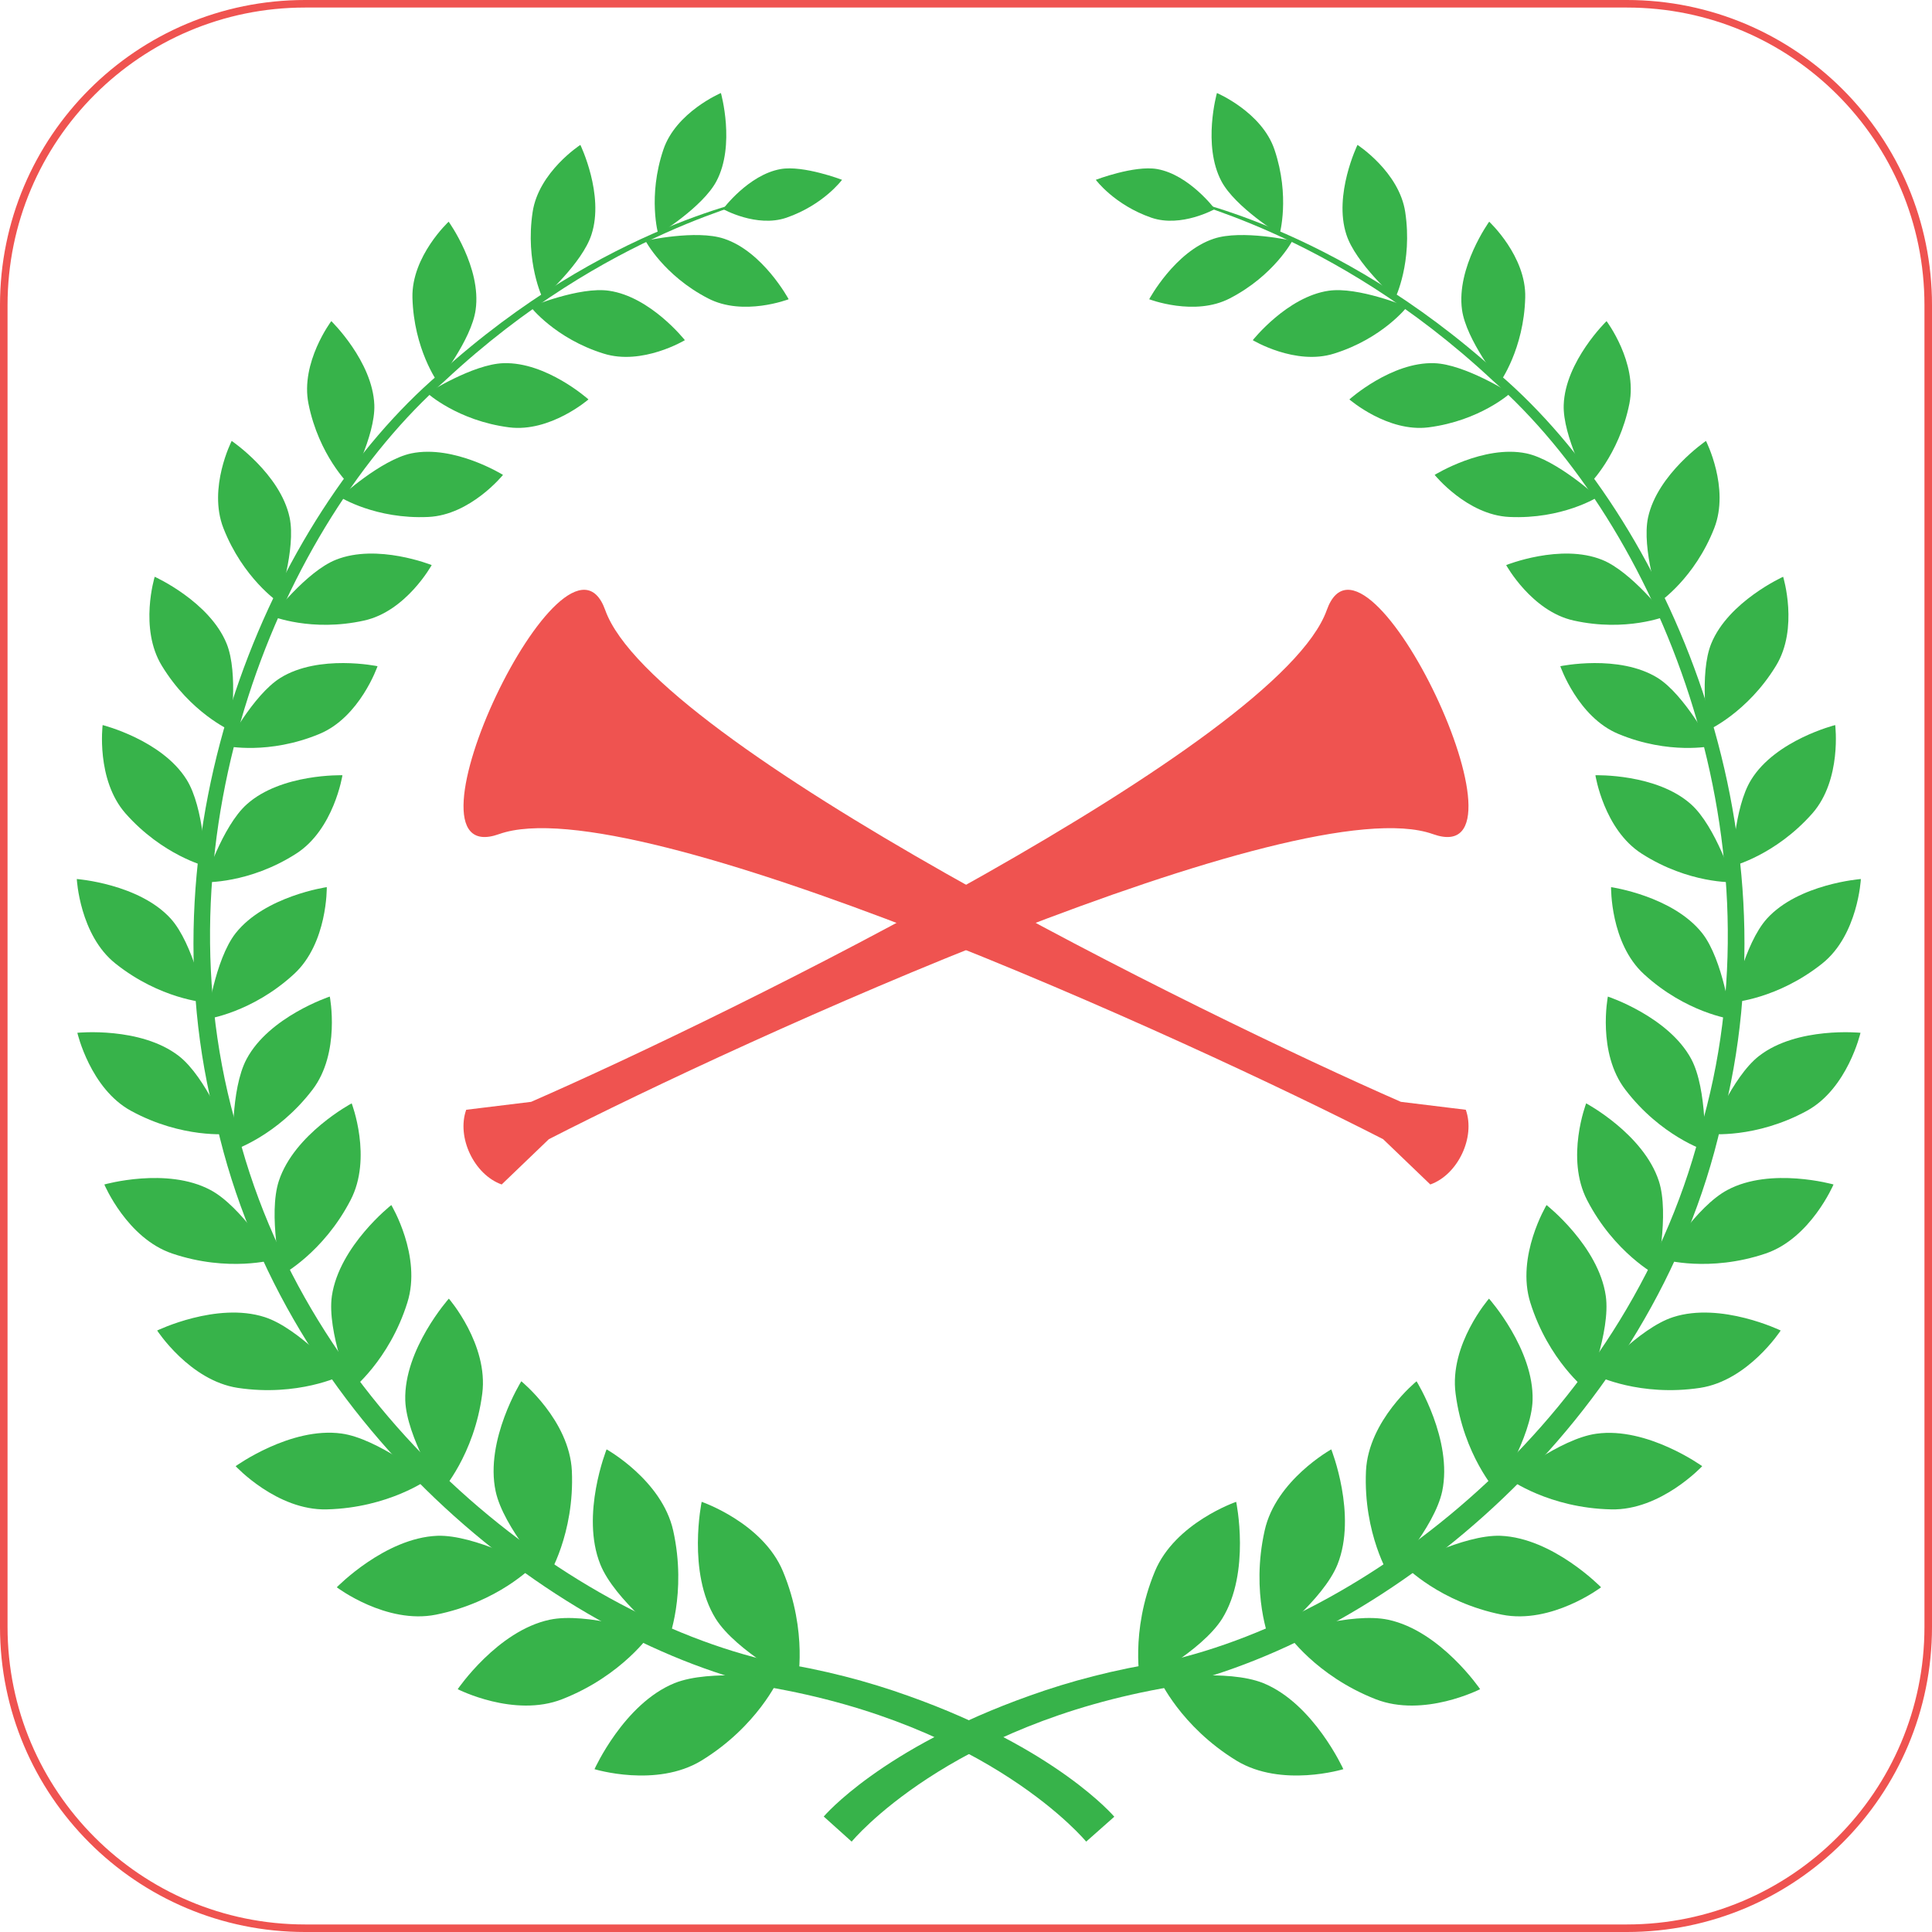 <?xml version="1.0" encoding="utf-8"?>
<!-- Generator: Adobe Illustrator 18.0.0, SVG Export Plug-In . SVG Version: 6.00 Build 0)  -->
<!DOCTYPE svg PUBLIC "-//W3C//DTD SVG 1.0//EN" "http://www.w3.org/TR/2001/REC-SVG-20010904/DTD/svg10.dtd">
<svg version="1.0" id="Background" xmlns="http://www.w3.org/2000/svg" xmlns:xlink="http://www.w3.org/1999/xlink" x="0px" y="0px"
	 viewBox="0 0 1024 1024" enable-background="new 0 0 1024 1024" xml:space="preserve">
<g>
	<g>
		<path fill="#37B34A" d="M575.7,976.1c0,0-50.9-62-169.6-82.1c-115.6-27-255.4-139.8-291.3-298.2C73.3,439,143.3,274.9,232.7,198.2
			c88.8-80.5,172-93,170.3-94.1c2,2.4-80.5,16.8-167.1,97.6c-87.3,77.1-153.7,239-111.6,391.7C161,747.7,297.9,855.7,409.7,880.8
			c26.8,4.1,50.7,10.5,71.6,18c78.9,28,109.3,64.1,109.3,64.1L575.7,976.1z"/>
	</g>
	<g>
		<path fill="#37B34A" d="M451.4,976.1c0,0,50.9-62,169.6-82.1c115.6-27,255.4-139.8,291.3-298.2c41.6-156.9-28.4-320.9-117.8-397.6
			c-88.8-80.5-172-93-170.3-94.1c-2,2.4,80.5,16.8,167,97.6c87.3,77.1,153.7,239,111.6,391.7c-36.6,154.2-173.5,262.2-285.3,287.3
			c-26.8,4.1-50.7,10.5-71.6,18c-78.9,28-109.3,64.1-109.3,64.1L451.4,976.1z"/>
	</g>
	<g>
		<g>
			<path fill="#37B34A" d="M371.9,796c0,0,32.4,11.1,43.1,36.9c13.4,32.3,7.6,59.3,7.6,59.3s-32.4-16.9-43.3-34.3
				C364.1,833.3,371.9,796,371.9,796z"/>
			<path fill="#37B34A" d="M315.1,937.7c0,0,32.7,10,56.6-4.5c29.8-18.2,41-43.4,41-43.4s-36.1-5.4-55.2,2.3
				C330.7,903,315.1,937.7,315.1,937.7z"/>
		</g>
		<g>
			<path fill="#37B34A" d="M321.5,768.2c0,0,29.3,16.3,35.3,43c7.4,33.4-2.7,58.5-2.7,58.5s-28.4-21.8-35.9-40.5
				C307.6,802.9,321.5,768.2,321.5,768.2z"/>
			<path fill="#37B34A" d="M242.6,895.3c0,0,29.9,15.3,55.4,5.3c31.9-12.5,47-34.9,47-34.9s-34-11.4-53.7-7.2
				C263.6,864.4,242.6,895.3,242.6,895.3z"/>
		</g>
		<g>
			<path fill="#37B34A" d="M276.3,732.1c0,0,25.5,20.7,26.8,47.5c1.5,33.5-12.6,56-12.6,56s-23.7-25.9-27.8-45.2
				C256.9,763.2,276.3,732.1,276.3,732.1z"/>
			<path fill="#37B34A" d="M178.5,841.3c0,0,26.2,19.8,52.6,14.5c32.9-6.6,51.3-25.7,51.3-25.7s-30.8-16.8-50.6-16.1
				C204,815.1,178.5,841.3,178.5,841.3z"/>
		</g>
		<g>
			<path fill="#37B34A" d="M237.9,688.3c0,0,21.1,24.3,17.7,50.4c-4.2,32.6-21.7,51.9-21.7,51.9s-18.5-29-19.1-48.4
				C214,715.1,237.9,688.3,237.9,688.3z"/>
			<path fill="#37B34A" d="M124.9,777.1c0,0,21.9,23.6,48.3,22.9c32.9-0.8,53.9-16.1,53.9-16.1s-26.9-21.5-46.1-24.1
				C154,756.1,124.9,777.1,124.9,777.1z"/>
		</g>
		<g>
			<path fill="#37B34A" d="M207.4,638.7c0,0,16.3,27.1,8.5,51.7c-9.6,30.7-29.8,46.4-29.8,46.4s-12.9-31.1-10.2-49.9
				C179.8,660.4,207.4,638.7,207.4,638.7z"/>
			<path fill="#37B34A" d="M83.3,705.2c0,0,17.2,26.5,42.7,30.4c31.9,4.8,54.7-6.4,54.7-6.4s-22.3-25.3-40.4-31.1
				C114.9,689.9,83.3,705.2,83.3,705.2z"/>
		</g>
		<g>
			<path fill="#37B34A" d="M186.4,584.8c0,0,11.1,28.9-0.6,51.3c-14.5,28-36.6,39.7-36.6,39.7s-7.2-32.2-1.4-49.9
				C156,601,186.4,584.8,186.4,584.8z"/>
			<path fill="#37B34A" d="M55.3,627.8c0,0,12,28.5,36,36.6c29.9,10.1,53.9,3.2,53.9,3.2s-17.2-28.2-33.7-36.9
				C88.4,618.4,55.3,627.8,55.3,627.8z"/>
		</g>
		<g>
			<path fill="#37B34A" d="M174.8,528.2c0,0,5.8,29.8-9.2,49.4c-18.8,24.6-42.1,32.1-42.1,32.1s-1.4-32.3,7.2-48.4
				C142.7,538.8,174.8,528.2,174.8,528.2z"/>
			<path fill="#37B34A" d="M41,547.4c0,0,6.8,29.6,28.5,41.4c27.2,14.8,51.5,12.2,51.5,12.2s-11.8-30.1-26.2-41.3
				C74.5,544,41,547.4,41,547.4z"/>
		</g>
		<g>
			<path fill="#37B34A" d="M173.2,470.2c0,0,0.5,29.7-17.4,46.1c-22.3,20.5-46.1,23.8-46.1,23.8s4.1-31.4,15.2-45.5
				C140.5,474.9,173.2,470.2,173.2,470.2z"/>
			<path fill="#37B34A" d="M40.7,465.9c0,0,1.5,29.7,20.5,44.8c23.7,18.9,47.6,20.6,47.6,20.6s-6.3-31.1-18.3-44.4
				C73.7,468.4,40.7,465.9,40.7,465.9z"/>
		</g>
		<g>
			<path fill="#37B34A" d="M181.5,410.9c0,0-4.5,28.8-24.6,41.6c-25,16-48.5,15.1-48.5,15.1s9.3-29.6,22.4-41.3
				C149.1,409.9,181.5,410.9,181.5,410.9z"/>
			<path fill="#37B34A" d="M54.4,384.3c0,0-3.6,28.9,12.1,46.8c19.7,22.3,42.5,28,42.5,28s-0.8-31.1-10.1-45.9
				C85.8,392.2,54.4,384.3,54.4,384.3z"/>
		</g>
		<g>
			<path fill="#37B34A" d="M200.1,353.1c0,0-9.3,27-30.8,35.9c-26.9,11.2-49.4,6.4-49.4,6.4s14.1-27,28.7-36.1
				C169,346.6,200.1,353.1,200.1,353.1z"/>
			<path fill="#37B34A" d="M82,305.7c0,0-8.4,27.3,3.8,47.2c15.2,24.9,36.2,34.2,36.2,34.2s4.6-30.1-1.9-46
				C111,318.8,82,305.7,82,305.7z"/>
		</g>
		<g>
			<path fill="#37B34A" d="M228.8,299.5c0,0-13.5,24.5-35.8,29.4c-27.9,6.2-48.8-2.3-48.8-2.3s18.2-23.7,33.8-29.9
				C199.9,287.9,228.8,299.5,228.8,299.5z"/>
			<path fill="#37B34A" d="M122.8,233.7c0,0-12.7,24.9-4.4,46.2c10.4,26.6,29.1,39.2,29.1,39.2s9.5-28.3,6-44.8
				C148.6,251.2,122.8,233.7,122.8,233.7z"/>
		</g>
		<g>
			<path fill="#37B34A" d="M266.6,251.7c0,0-17.2,21.3-39.6,22.3c-27.9,1.3-46.7-10.5-46.7-10.5s21.6-19.8,37.7-23.2
				C240.7,235.6,266.6,251.7,266.6,251.7z"/>
			<path fill="#37B34A" d="M175.6,170.2c0,0-16.5,21.9-12.1,43.8c5.5,27.4,21.5,42.8,21.5,42.8s14-25.7,13.4-42.2
				C197.5,191.5,175.6,170.2,175.6,170.2z"/>
		</g>
		<g>
			<path fill="#37B34A" d="M311.9,211.7c0,0-20.3,17.6-42.1,14.8c-27.2-3.5-43.3-18.1-43.3-18.1s24.2-15.4,40.3-15.9
				C289.6,191.7,311.9,211.7,311.9,211.7z"/>
			<path fill="#37B34A" d="M237.8,117.5c0,0-19.7,18.3-19.2,40.2c0.7,27.4,13.4,44.9,13.4,44.9s17.9-22.4,20.1-38.4
				C255.3,141.8,237.8,117.5,237.8,117.5z"/>
		</g>
		<g>
			<path fill="#37B34A" d="M363,180.3c0,0-22.6,13.6-43.1,7.1c-25.7-8-38.7-24.8-38.7-24.8s26-10.8,41.6-8.5
				C344.9,157.3,363,180.3,363,180.3z"/>
			<path fill="#37B34A" d="M307.6,76.8c0,0-22.1,14.3-25.3,35.6c-4,26.6,5.3,45.6,5.3,45.6s21.1-18.6,25.9-33.7
				C320.4,103.2,307.6,76.8,307.6,76.8z"/>
		</g>
		<g>
			<path fill="#37B34A" d="M418,158.6c0,0-24.1,9.3-42.8-0.5c-23.4-12.1-33.1-30.5-33.1-30.5s26.9-6,41.6-1.1
				C404.4,133.3,418,158.6,418,158.6z"/>
			<path fill="#37B34A" d="M382.1,49.3c0,0-23.8,10.1-30.5,30c-8.4,24.9-2.7,44.9-2.7,44.9s23.5-14.4,30.8-28.1
				C389.9,76.9,382.1,49.3,382.1,49.3z"/>
		</g>
		<path fill="#37B34A" d="M383.2,110.8c0,0,17.8,10,33.6,4.6c19.7-6.8,29.5-20.1,29.5-20.1s-20.4-7.8-32.5-5.7
			C396.7,92.6,383.2,110.8,383.2,110.8z"/>
		<g>
			<path fill="#37B34A" d="M655.2,796c0,0-32.4,11.1-43.1,36.9c-13.4,32.3-7.6,59.3-7.6,59.3s32.4-16.9,43.3-34.3
				C663,833.3,655.2,796,655.2,796z"/>
			<path fill="#37B34A" d="M712,937.7c0,0-32.7,10-56.6-4.5c-29.8-18.2-41-43.4-41-43.4s36.1-5.4,55.2,2.3
				C696.3,903,712,937.7,712,937.7z"/>
		</g>
		<g>
			<path fill="#37B34A" d="M705.6,768.2c0,0-29.4,16.3-35.3,43c-7.5,33.4,2.7,58.5,2.7,58.5s28.4-21.8,35.9-40.5
				C719.4,802.9,705.6,768.2,705.6,768.2z"/>
			<path fill="#37B34A" d="M784.5,895.3c0,0-29.9,15.3-55.4,5.3c-31.9-12.5-47-34.9-47-34.9s34-11.4,53.7-7.2
				C763.5,864.4,784.5,895.3,784.5,895.3z"/>
		</g>
		<g>
			<path fill="#37B34A" d="M750.8,732.1c0,0-25.5,20.7-26.8,47.5c-1.5,33.5,12.6,56,12.6,56s23.7-25.9,27.8-45.2
				C770.1,763.2,750.8,732.1,750.8,732.1z"/>
			<path fill="#37B34A" d="M848.6,841.3c0,0-26.2,19.8-52.6,14.5c-32.9-6.6-51.3-25.7-51.3-25.7s30.8-16.8,50.6-16.1
				C823.1,815.1,848.6,841.3,848.6,841.3z"/>
		</g>
		<g>
			<path fill="#37B34A" d="M789.2,688.3c0,0-21.2,24.3-17.7,50.4c4.2,32.6,21.7,51.9,21.7,51.9s18.5-29,19.1-48.4
				C813.1,715.1,789.2,688.3,789.2,688.3z"/>
			<path fill="#37B34A" d="M902.2,777.1c0,0-22,23.6-48.3,22.9C821,799.3,800,784,800,784s26.9-21.5,46.1-24.1
				C873.1,756.1,902.2,777.1,902.2,777.1z"/>
		</g>
		<g>
			<path fill="#37B34A" d="M819.7,638.7c0,0-16.3,27.1-8.6,51.7c9.6,30.7,29.8,46.4,29.8,46.4s12.9-31.1,10.2-49.9
				C847.3,660.4,819.7,638.7,819.7,638.7z"/>
			<path fill="#37B34A" d="M943.8,705.2c0,0-17.2,26.5-42.7,30.4c-31.9,4.8-54.7-6.4-54.7-6.4s22.3-25.3,40.4-31.1
				C912.2,689.9,943.8,705.2,943.8,705.2z"/>
		</g>
		<g>
			<path fill="#37B34A" d="M840.7,584.8c0,0-11.1,28.9,0.5,51.3c14.5,28,36.6,39.7,36.6,39.7s7.2-32.2,1.4-49.9
				C871,601,840.7,584.8,840.7,584.8z"/>
			<path fill="#37B34A" d="M971.8,627.8c0,0-12.1,28.5-36,36.6c-29.9,10.1-53.9,3.2-53.9,3.2s17.2-28.2,33.7-36.9
				C938.6,618.4,971.8,627.8,971.8,627.8z"/>
		</g>
		<g>
			<path fill="#37B34A" d="M852.2,528.2c0,0-5.8,29.8,9.3,49.4c18.8,24.6,42.1,32.1,42.1,32.1s1.4-32.3-7.2-48.4
				C884.3,538.8,852.2,528.2,852.2,528.2z"/>
			<path fill="#37B34A" d="M986.1,547.4c0,0-6.8,29.6-28.5,41.4c-27.2,14.8-51.5,12.2-51.5,12.2s11.8-30.1,26.2-41.3
				C952.5,544,986.1,547.4,986.1,547.4z"/>
		</g>
		<g>
			<path fill="#37B34A" d="M853.9,470.2c0,0-0.5,29.7,17.4,46.1c22.3,20.5,46.1,23.8,46.1,23.8s-4.1-31.4-15.2-45.5
				C886.6,474.9,853.9,470.2,853.9,470.2z"/>
			<path fill="#37B34A" d="M986.3,465.9c0,0-1.5,29.7-20.5,44.8c-23.7,18.9-47.6,20.6-47.6,20.6s6.3-31.1,18.3-44.4
				C953.3,468.4,986.3,465.9,986.3,465.9z"/>
		</g>
		<g>
			<path fill="#37B34A" d="M845.6,410.9c0,0,4.5,28.8,24.6,41.6c25,16,48.5,15.1,48.5,15.1s-9.3-29.6-22.4-41.3
				C878,409.9,845.6,410.9,845.6,410.9z"/>
			<path fill="#37B34A" d="M972.7,384.3c0,0,3.6,28.9-12.1,46.8c-19.7,22.3-42.5,28-42.5,28s0.8-31.1,10.1-45.9
				C941.2,392.2,972.7,384.3,972.7,384.3z"/>
		</g>
		<g>
			<path fill="#37B34A" d="M827,353.1c0,0,9.3,27,30.8,35.9c26.9,11.2,49.4,6.4,49.4,6.4s-14.1-27-28.6-36.1
				C858.1,346.6,827,353.1,827,353.1z"/>
			<path fill="#37B34A" d="M945.1,305.7c0,0,8.4,27.3-3.8,47.2c-15.2,24.9-36.2,34.2-36.2,34.2s-4.6-30.1,1.9-46
				C916.1,318.8,945.1,305.7,945.1,305.7z"/>
		</g>
		<g>
			<path fill="#37B34A" d="M798.3,299.5c0,0,13.5,24.5,35.8,29.4c27.9,6.2,48.8-2.3,48.8-2.3s-18.2-23.7-33.8-29.9
				C827.2,287.9,798.3,299.5,798.3,299.5z"/>
			<path fill="#37B34A" d="M904.2,233.7c0,0,12.7,24.9,4.4,46.2c-10.4,26.6-29.1,39.2-29.1,39.2s-9.5-28.3-6-44.8
				C878.5,251.2,904.2,233.7,904.2,233.7z"/>
		</g>
		<g>
			<path fill="#37B34A" d="M760.4,251.7c0,0,17.2,21.3,39.6,22.3c28,1.3,46.7-10.5,46.7-10.5s-21.6-19.8-37.7-23.2
				C786.4,235.6,760.4,251.7,760.4,251.7z"/>
			<path fill="#37B34A" d="M851.5,170.2c0,0,16.5,21.9,12.1,43.8c-5.5,27.4-21.4,42.8-21.4,42.8s-14-25.7-13.4-42.2
				C829.6,191.5,851.5,170.2,851.5,170.2z"/>
		</g>
		<g>
			<path fill="#37B34A" d="M715.2,211.7c0,0,20.3,17.6,42,14.8c27.2-3.5,43.3-18.1,43.3-18.1s-24.2-15.4-40.3-15.9
				C737.5,191.7,715.2,211.7,715.2,211.7z"/>
			<path fill="#37B34A" d="M789.3,117.5c0,0,19.7,18.3,19.1,40.2c-0.7,27.4-13.4,44.9-13.4,44.9s-17.9-22.4-20.1-38.4
				C771.8,141.8,789.3,117.5,789.3,117.5z"/>
		</g>
		<g>
			<path fill="#37B34A" d="M664,180.3c0,0,22.6,13.6,43.1,7.1c25.7-8,38.7-24.8,38.7-24.8s-26-10.8-41.6-8.5
				C682.2,157.3,664,180.3,664,180.3z"/>
			<path fill="#37B34A" d="M719.5,76.8c0,0,22.1,14.3,25.3,35.6c4,26.6-5.3,45.6-5.3,45.6s-21.1-18.6-25.9-33.7
				C706.7,103.2,719.5,76.8,719.5,76.8z"/>
		</g>
		<g>
			<path fill="#37B34A" d="M609.1,158.6c0,0,24.1,9.3,42.8-0.5c23.4-12.1,33.1-30.5,33.1-30.5s-26.9-6-41.6-1.1
				C622.7,133.3,609.1,158.6,609.1,158.6z"/>
			<path fill="#37B34A" d="M645,49.3c0,0,23.8,10.1,30.5,30c8.4,24.9,2.7,44.9,2.7,44.9s-23.5-14.4-30.8-28.1
				C637.2,76.9,645,49.3,645,49.3z"/>
		</g>
		<path fill="#37B34A" d="M643.9,110.8c0,0-17.8,10-33.6,4.6c-19.7-6.8-29.5-20.1-29.5-20.1s20.4-7.8,32.5-5.7
			C630.3,92.6,643.9,110.8,643.9,110.8z"/>
	</g>
</g>
<path fill="none" stroke="#EF5350" stroke-width="4" stroke-miterlimit="10" d="M862.3,1022H161.7C73.5,1022,2,950.5,2,862.3V161.7
	C2,73.5,73.5,2,161.7,2h700.6C950.5,2,1022,73.5,1022,161.7v700.6C1022,950.5,950.5,1022,862.3,1022z"/>
<g>
	<g>
		<path fill="#EF5350" d="M264.5,442.1c71.2-25.4,366,109.1,468.6,161.7c25,24,25,24,25,24c14.6-5.2,24-25,18.8-39.6
			c0,0,0,0-34.4-4.2c-105.6-46.2-396.3-189.4-421.7-260.6C300,265.1,206.2,462.9,264.5,442.1z"/>
	</g>
	<g>
		<path fill="#EF5350" d="M703.2,323.4C677.8,394.6,387.1,537.9,281.5,584c-34.4,4.2-34.4,4.2-34.4,4.2
			c-5.2,14.6,4.2,34.4,18.8,39.6c0,0,0,0,25-24c102.6-52.6,397.4-187.1,468.6-161.7C817.8,462.9,724,265.1,703.2,323.4z"/>
	</g>
</g>
</svg>
